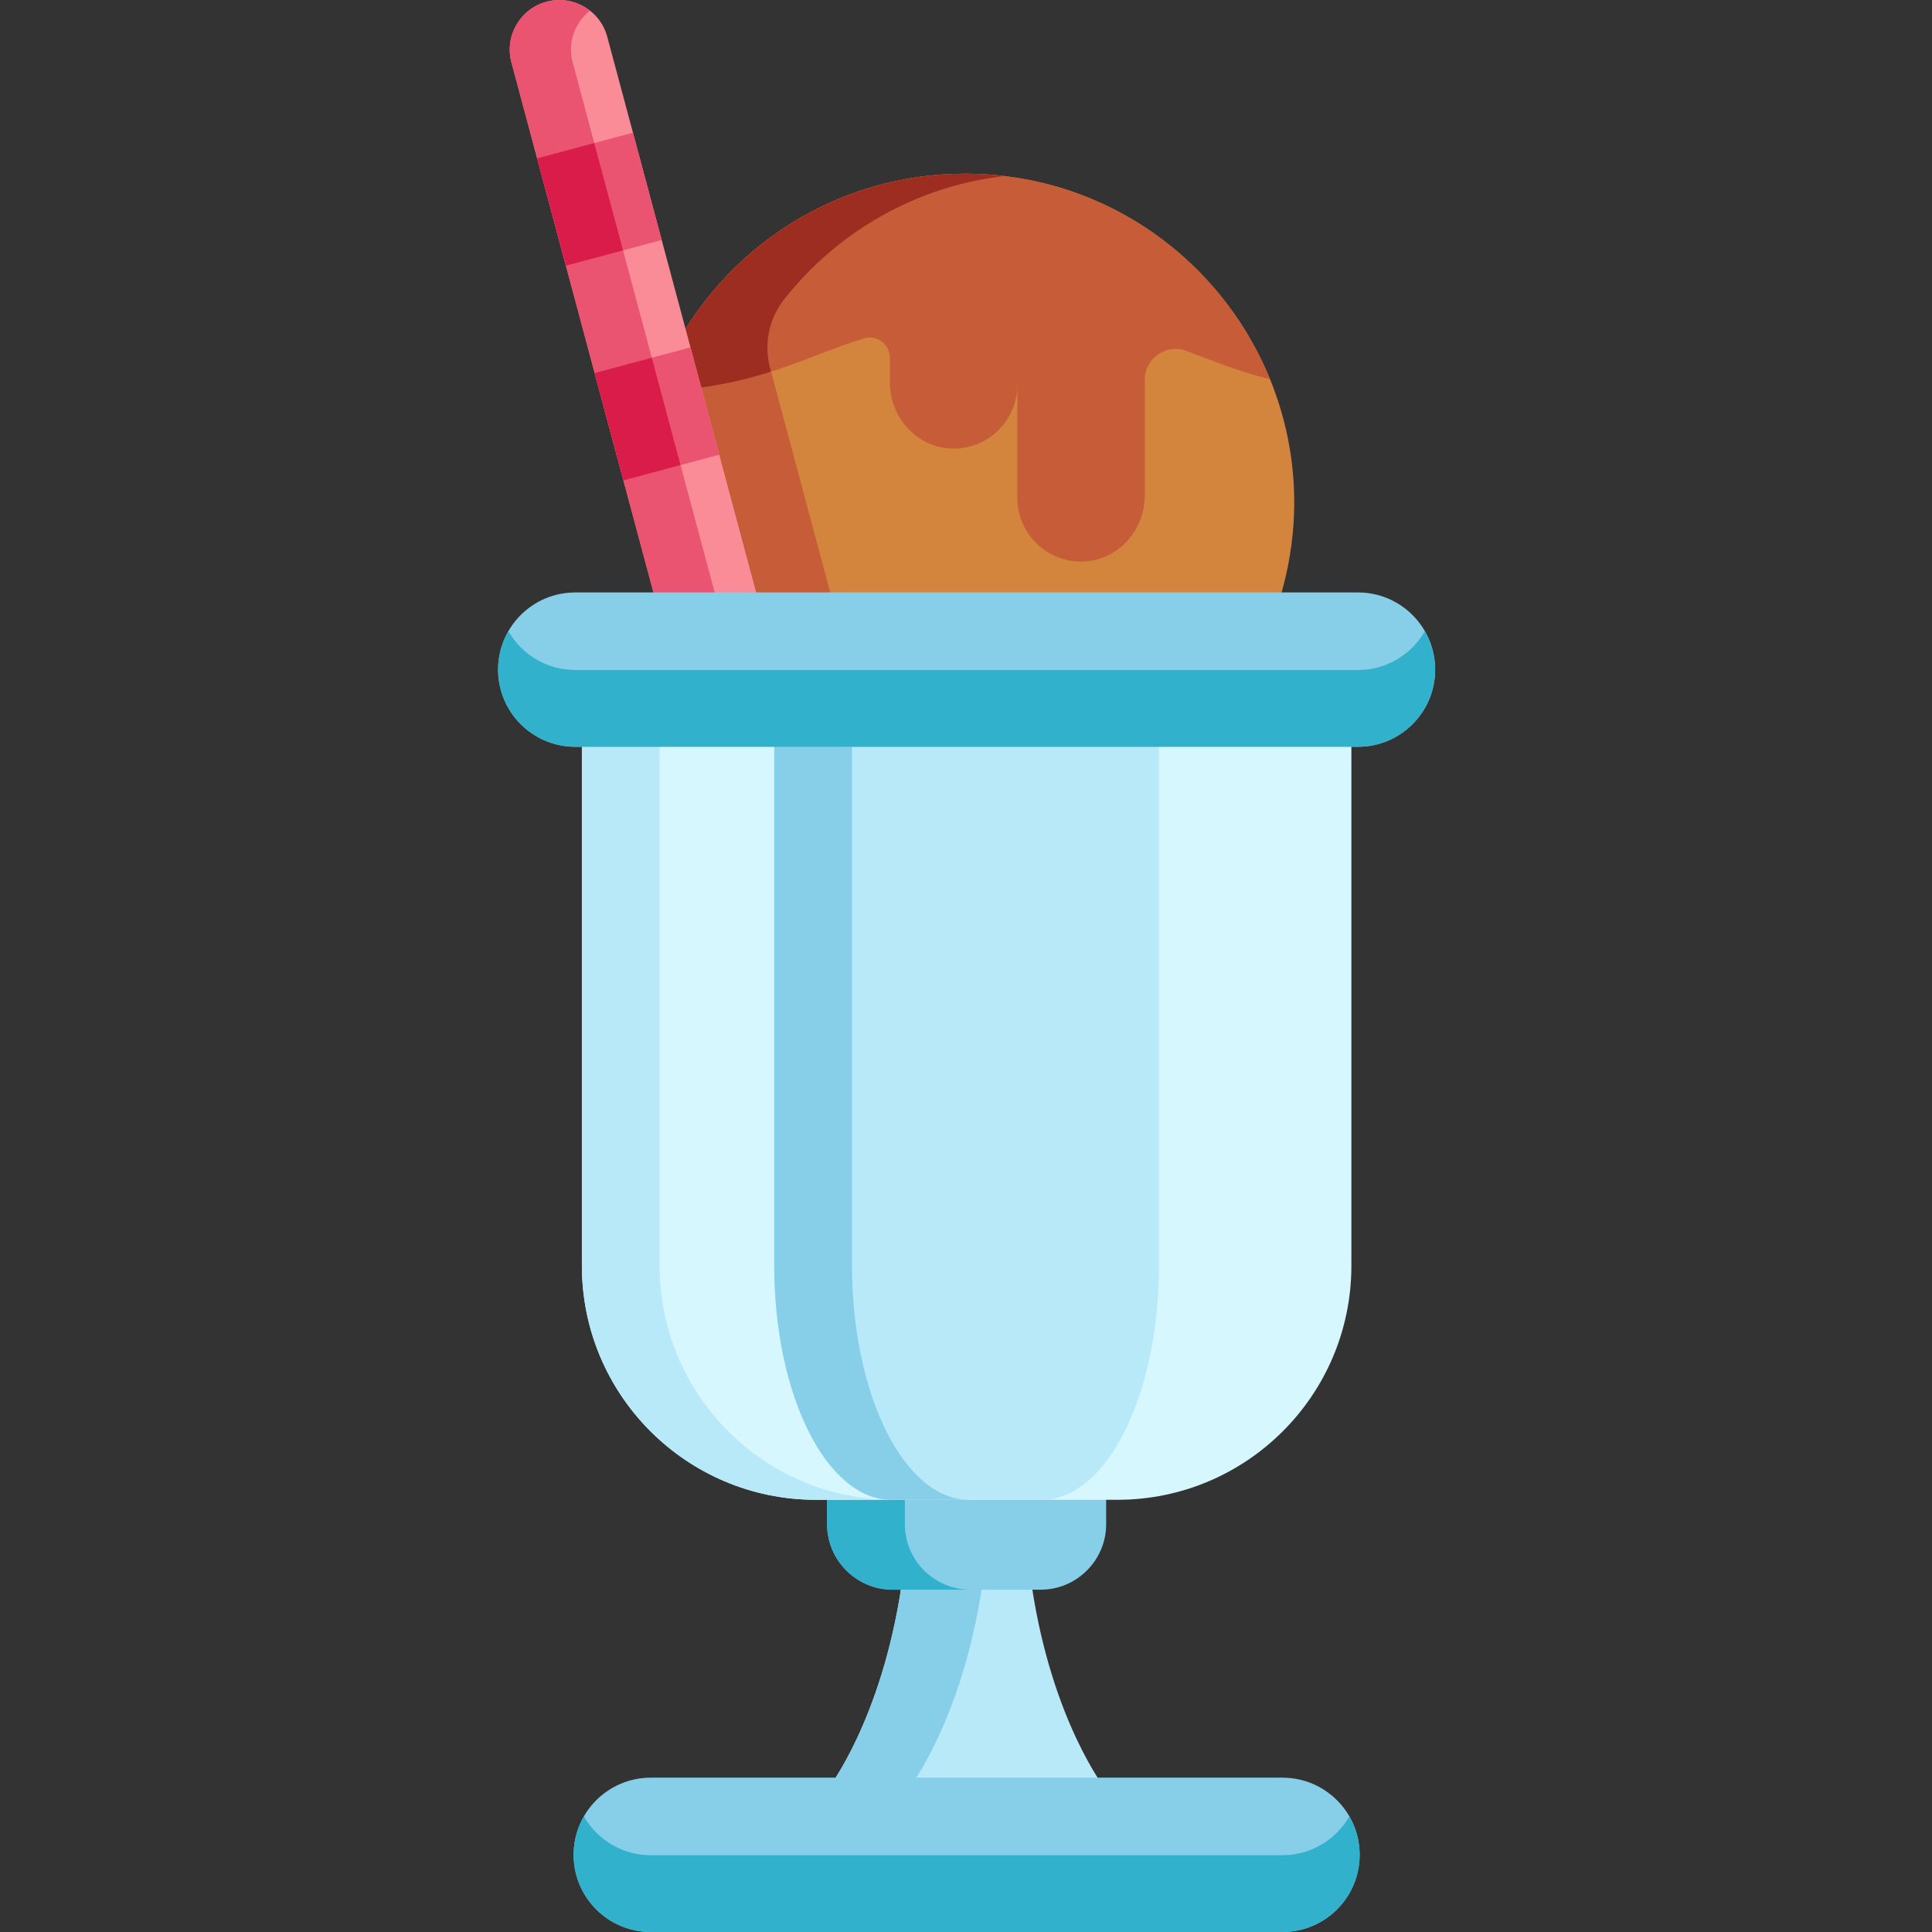 <svg viewBox="-132 0 512 512" xmlns="http://www.w3.org/2000/svg"><rect x="-132" y="0" width="512" height="512" fill="#333333" stroke="none"/><path d="m106.93 420.094c-5.359 35.953-19.531 54-19.531 54h73.535s-14.172-18.047-19.531-54zm0 0" fill="#b7e9f9"/><path d="m106.93 420.094c-5.359 35.957-19.531 54-19.531 54h21.379s14.172-18.043 19.531-54zm0 0" fill="#87cee9"/><path d="m87.191 395.402v8.543c0 9.535 7.805 17.34 17.34 17.34h39.27c9.539 0 17.34-7.805 17.34-17.34v-8.543zm0 0" fill="#87cee9"/><path d="m107.797 403.945v-8.543h-20.605v8.543c0 9.539 7.805 17.34 17.344 17.34h20.605c-9.539 0-17.344-7.805-17.344-17.34zm0 0" fill="#32b1cc"/><path d="m228.32 491.551c0-11.297-9.156-20.453-20.453-20.453h-167.402c-11.297 0-20.453 9.156-20.453 20.453 0 11.293 9.156 20.449 20.453 20.449h167.406c11.293 0 20.449-9.156 20.449-20.449zm0 0" fill="#87cee9"/><path d="m123.738 46.043c-31.719 0-59.477 16.934-74.734 42.254l.938 3.5 7.617 28.434 10 37.324h139.926c16.207-55.941-25.852-111.512-83.746-111.512zm0 0" fill="#d3843d"/><path d="m78.168 120.23-6.094-22.746c-1.688-6.305-.297-13.035 3.742-18.16 13.957-17.711 34.629-29.871 58.176-32.66-3.363-.395-6.781-.621-10.254-.621-31.719 0-59.477 16.938-74.734 42.254 1.754 6.559 6.812 25.438 8.555 31.938l10 37.32h20.609zm0 0" fill="#c65c38"/><path d="m204.559 100.488c-13.02-32.109-44.523-54.445-80.82-54.445-.004 0-.004 0-.004 0-30.508 0-58.832 15.895-74.727 42.27 1.176 4.387.223.836 3.887 14.504 19.5-2.527 29.59-8.66 44.027-13.125 3.438-1.066 6.918 1.547 6.918 5.148v6.594c0 9.293 7.273 17.27 16.566 17.438 9.469.176 17.199-7.449 17.199-16.879v29.941c0 9.43 7.734 17.051 17.203 16.879 9.293-.168 16.566-8.145 16.566-17.441v-30.73c0-5.699 5.695-9.664 11.027-7.656 7.02 2.641 13.715 5.406 22.156 7.508zm0 0" fill="#c65c38"/><path d="m49.008 88.312c.68 2.543-.199-.742 3.887 14.504 7.66-.992 13.859-2.547 19.445-4.332l-.266-1c-1.691-6.305-.297-13.035 3.742-18.164 13.953-17.707 34.629-29.871 58.176-32.656-3.59-.422-7.242-.621-10.258-.621 0 0-.004 0-.008 0-30.652.004-58.902 16.023-74.719 42.27zm0 0" fill="#9c2d20"/><path d="m41.395 157.832h27.215l-39.68-148.086c-1.879-7.012-9.086-11.176-16.098-9.293-7.008 1.879-11.172 9.082-9.293 16.094zm0 0" fill="#f98c96"/><path d="m24.336 2.816c-3.145-2.461-7.352-3.477-11.504-2.363-7.012 1.879-11.172 9.082-9.293 16.094l37.855 141.285h16.227l-37.855-141.285c-1.402-5.234.566-10.578 4.57-13.73zm0 0" fill="#ea5471"/><path d="m226.129 335.445v-140.629c-15.309 0-127.285 0-203.922 0v140.629c0 34.25 27.766 62.016 62.016 62.016h79.887c34.25 0 62.02-27.766 62.02-62.016zm0 0" fill="#d7f7ff"/><path d="m42.809 335.445v-140.629c-7.074 0-13.973 0-20.602 0v140.629c0 34.25 27.766 62.016 62.016 62.016h20.602c-34.25 0-62.016-27.766-62.016-62.016zm0 0" fill="#b7e9f9"/><path d="m175.148 335.445v-140.629c-7.656 0-63.645 0-101.961 0v140.629c0 34.25 13.883 62.016 31.008 62.016h39.941c17.129 0 31.012-27.766 31.012-62.016zm0 0" fill="#b7e9f9"/><path d="m93.793 335.445v-140.629c-7.16 0-14.137 0-20.605 0v140.629c0 34.25 13.883 62.016 31.008 62.016h20.605c-17.125 0-31.008-27.766-31.008-62.016zm0 0" fill="#87cee9"/><path d="m248.332 177.457c0-11.297-9.156-20.453-20.449-20.453-1.441 0-125.508 0-207.434 0-11.293 0-20.449 9.156-20.449 20.453 0 11.293 9.156 20.449 20.449 20.449h207.434c11.293 0 20.449-9.156 20.449-20.449zm0 0" fill="#87cee9"/><path d="m207.867 491.652h-167.402c-7.59 0-14.195-4.141-17.727-10.277-1.723 3-2.727 6.469-2.727 10.176 0 11.293 9.156 20.449 20.453 20.449h167.406c11.293 0 20.449-9.156 20.449-20.449 0-3.707-1-7.176-2.727-10.176-3.531 6.137-10.137 10.277-17.727 10.277zm0 0" fill="#32b1cc"/><path d="m227.883 177.559c-1.5 0-125.527 0-207.434 0-7.586 0-14.191-4.141-17.723-10.277-1.723 3-2.727 6.469-2.727 10.176 0 11.293 9.156 20.449 20.449 20.449h207.434c11.293 0 20.449-9.156 20.449-20.449 0-3.707-1-7.176-2.727-10.176-3.531 6.137-10.137 10.277-17.723 10.277zm0 0" fill="#32b1cc"/><path d="m10.344 41.965 25.391-6.801 7.621 28.441-25.387 6.805zm0 0" fill="#ea5471"/><path d="m10.344 41.965 15.141-4.055 7.621 28.441-15.137 4.059zm0 0" fill="#da1c4b"/><path d="m25.59 98.855 25.387-6.801 7.621 28.445-25.387 6.801zm0 0" fill="#ea5471"/><path d="m25.586 98.855 15.141-4.055 7.621 28.445-15.137 4.055zm0 0" fill="#da1c4b"/></svg>